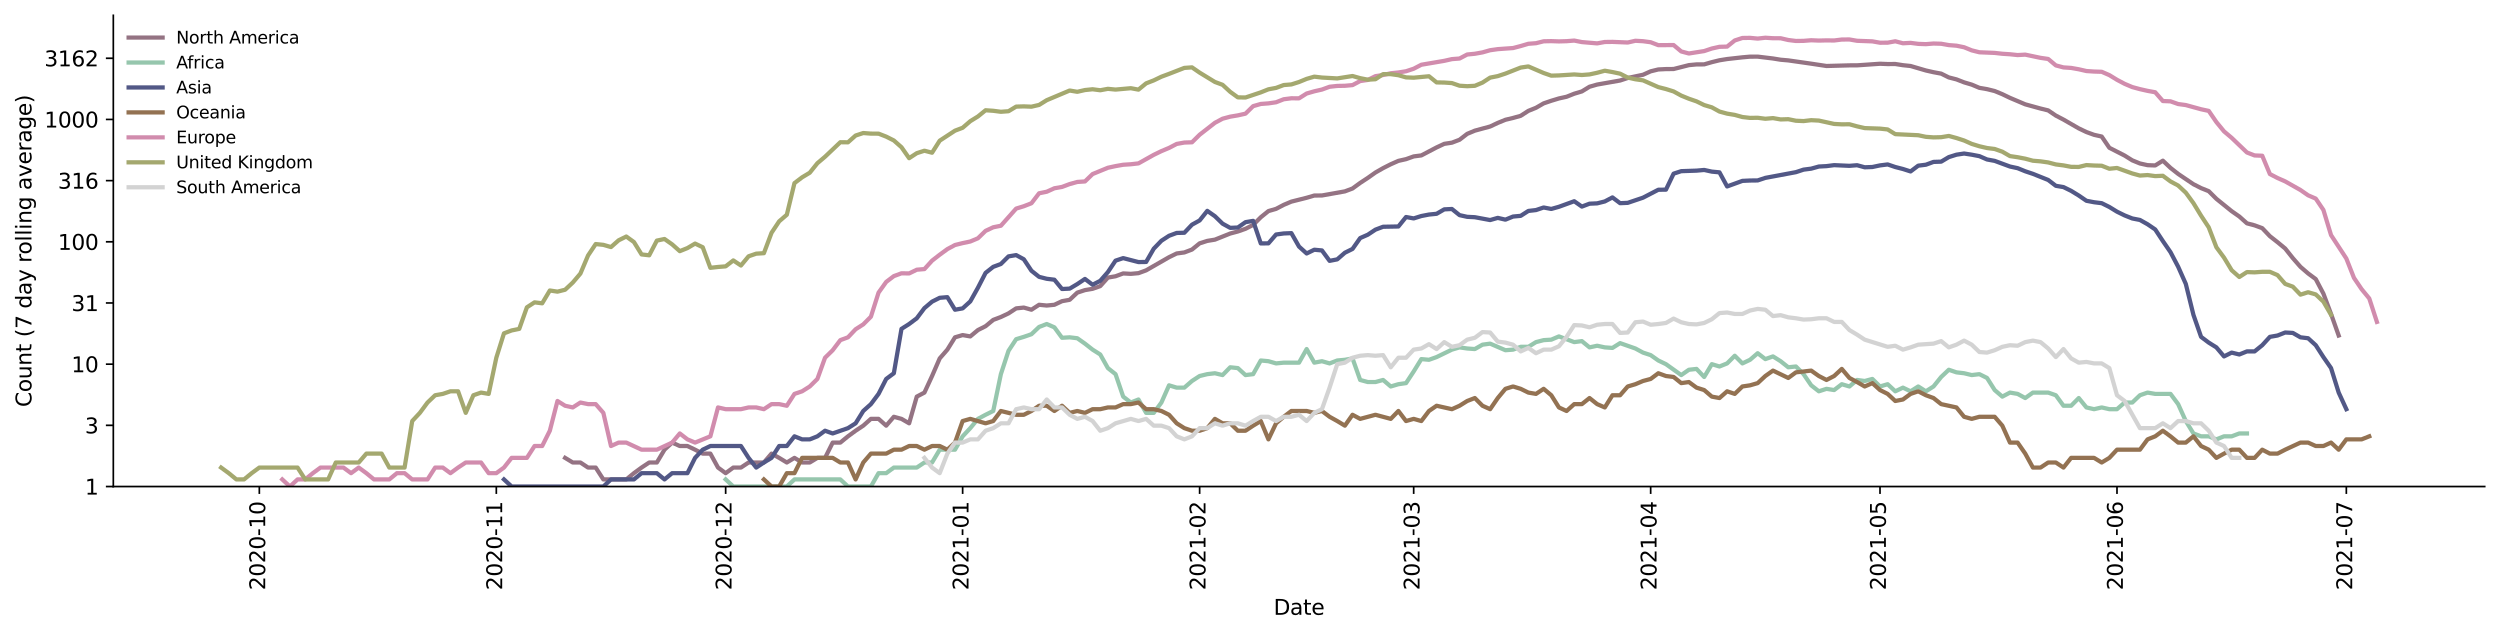 <?xml version="1.0" encoding="utf-8" standalone="no"?>
<!DOCTYPE svg PUBLIC "-//W3C//DTD SVG 1.1//EN"
  "http://www.w3.org/Graphics/SVG/1.1/DTD/svg11.dtd">
<svg height="298.621pt" version="1.1" viewBox="0 0 1176.528 298.621" width="1176.528pt" xmlns="http://www.w3.org/2000/svg" xmlns:xlink="http://www.w3.org/1999/xlink">
 <defs>
  <style type="text/css">*{stroke-linecap:butt;stroke-linejoin:round;}</style>
 </defs>
 <g id="figure_1">
  <g id="patch_1">
   <path d="M 0 298.621 
L 1176.528 298.621 
L 1176.528 0 
L 0 0 
z
" style="fill:#ffffff;"/>
  </g>
  <g id="axes_1">
   <g id="patch_2">
    <path d="M 53.328 228.96 
L 1169.328 228.96 
L 1169.328 7.2 
L 53.328 7.2 
z
" style="fill:#ffffff;"/>
   </g>
   <g id="matplotlib.axis_1">
    <g id="xtick_1">
     <g id="line2d_1">
      <defs>
       <path d="M 0 0 
L 0 3.5 
" id="m3e39630f3e" style="stroke:#000000;stroke-width:0.8;"/>
      </defs>
      <g>
       <use style="stroke:#000000;stroke-width:0.8;" x="122.044" xlink:href="#m3e39630f3e" y="228.96"/>
      </g>
     </g>
     <g id="text_1">
      <!-- 2020-10 -->
      <g transform="translate(124.803 277.743)rotate(-90)scale(0.1 -0.1)">
       <defs>
        <path d="M 1228 531 
L 3431 531 
L 3431 0 
L 469 0 
L 469 531 
Q 828 903 1448 1529 
Q 2069 2156 2228 2338 
Q 2531 2678 2651 2914 
Q 2772 3150 2772 3378 
Q 2772 3750 2511 3984 
Q 2250 4219 1831 4219 
Q 1534 4219 1204 4116 
Q 875 4013 500 3803 
L 500 4441 
Q 881 4594 1212 4672 
Q 1544 4750 1819 4750 
Q 2544 4750 2975 4387 
Q 3406 4025 3406 3419 
Q 3406 3131 3298 2873 
Q 3191 2616 2906 2266 
Q 2828 2175 2409 1742 
Q 1991 1309 1228 531 
z
" id="DejaVuSans-32" transform="scale(0.016)"/>
        <path d="M 2034 4250 
Q 1547 4250 1301 3770 
Q 1056 3291 1056 2328 
Q 1056 1369 1301 889 
Q 1547 409 2034 409 
Q 2525 409 2770 889 
Q 3016 1369 3016 2328 
Q 3016 3291 2770 3770 
Q 2525 4250 2034 4250 
z
M 2034 4750 
Q 2819 4750 3233 4129 
Q 3647 3509 3647 2328 
Q 3647 1150 3233 529 
Q 2819 -91 2034 -91 
Q 1250 -91 836 529 
Q 422 1150 422 2328 
Q 422 3509 836 4129 
Q 1250 4750 2034 4750 
z
" id="DejaVuSans-30" transform="scale(0.016)"/>
        <path d="M 313 2009 
L 1997 2009 
L 1997 1497 
L 313 1497 
L 313 2009 
z
" id="DejaVuSans-2d" transform="scale(0.016)"/>
        <path d="M 794 531 
L 1825 531 
L 1825 4091 
L 703 3866 
L 703 4441 
L 1819 4666 
L 2450 4666 
L 2450 531 
L 3481 531 
L 3481 0 
L 794 0 
L 794 531 
z
" id="DejaVuSans-31" transform="scale(0.016)"/>
       </defs>
       <use xlink:href="#DejaVuSans-32"/>
       <use x="63.623" xlink:href="#DejaVuSans-30"/>
       <use x="127.246" xlink:href="#DejaVuSans-32"/>
       <use x="190.869" xlink:href="#DejaVuSans-30"/>
       <use x="254.492" xlink:href="#DejaVuSans-2d"/>
       <use x="290.576" xlink:href="#DejaVuSans-31"/>
       <use x="354.199" xlink:href="#DejaVuSans-30"/>
      </g>
     </g>
    </g>
    <g id="xtick_2">
     <g id="line2d_2">
      <g>
       <use style="stroke:#000000;stroke-width:0.8;" x="233.572" xlink:href="#m3e39630f3e" y="228.96"/>
      </g>
     </g>
     <g id="text_2">
      <!-- 2020-11 -->
      <g transform="translate(236.331 277.743)rotate(-90)scale(0.1 -0.1)">
       <use xlink:href="#DejaVuSans-32"/>
       <use x="63.623" xlink:href="#DejaVuSans-30"/>
       <use x="127.246" xlink:href="#DejaVuSans-32"/>
       <use x="190.869" xlink:href="#DejaVuSans-30"/>
       <use x="254.492" xlink:href="#DejaVuSans-2d"/>
       <use x="290.576" xlink:href="#DejaVuSans-31"/>
       <use x="354.199" xlink:href="#DejaVuSans-31"/>
      </g>
     </g>
    </g>
    <g id="xtick_3">
     <g id="line2d_3">
      <g>
       <use style="stroke:#000000;stroke-width:0.8;" x="341.502" xlink:href="#m3e39630f3e" y="228.96"/>
      </g>
     </g>
     <g id="text_3">
      <!-- 2020-12 -->
      <g transform="translate(344.262 277.743)rotate(-90)scale(0.1 -0.1)">
       <use xlink:href="#DejaVuSans-32"/>
       <use x="63.623" xlink:href="#DejaVuSans-30"/>
       <use x="127.246" xlink:href="#DejaVuSans-32"/>
       <use x="190.869" xlink:href="#DejaVuSans-30"/>
       <use x="254.492" xlink:href="#DejaVuSans-2d"/>
       <use x="290.576" xlink:href="#DejaVuSans-31"/>
       <use x="354.199" xlink:href="#DejaVuSans-32"/>
      </g>
     </g>
    </g>
    <g id="xtick_4">
     <g id="line2d_4">
      <g>
       <use style="stroke:#000000;stroke-width:0.8;" x="453.03" xlink:href="#m3e39630f3e" y="228.96"/>
      </g>
     </g>
     <g id="text_4">
      <!-- 2021-01 -->
      <g transform="translate(455.79 277.743)rotate(-90)scale(0.1 -0.1)">
       <use xlink:href="#DejaVuSans-32"/>
       <use x="63.623" xlink:href="#DejaVuSans-30"/>
       <use x="127.246" xlink:href="#DejaVuSans-32"/>
       <use x="190.869" xlink:href="#DejaVuSans-31"/>
       <use x="254.492" xlink:href="#DejaVuSans-2d"/>
       <use x="290.576" xlink:href="#DejaVuSans-30"/>
       <use x="354.199" xlink:href="#DejaVuSans-31"/>
      </g>
     </g>
    </g>
    <g id="xtick_5">
     <g id="line2d_5">
      <g>
       <use style="stroke:#000000;stroke-width:0.8;" x="564.558" xlink:href="#m3e39630f3e" y="228.96"/>
      </g>
     </g>
     <g id="text_5">
      <!-- 2021-02 -->
      <g transform="translate(567.318 277.743)rotate(-90)scale(0.1 -0.1)">
       <use xlink:href="#DejaVuSans-32"/>
       <use x="63.623" xlink:href="#DejaVuSans-30"/>
       <use x="127.246" xlink:href="#DejaVuSans-32"/>
       <use x="190.869" xlink:href="#DejaVuSans-31"/>
       <use x="254.492" xlink:href="#DejaVuSans-2d"/>
       <use x="290.576" xlink:href="#DejaVuSans-30"/>
       <use x="354.199" xlink:href="#DejaVuSans-32"/>
      </g>
     </g>
    </g>
    <g id="xtick_6">
     <g id="line2d_6">
      <g>
       <use style="stroke:#000000;stroke-width:0.8;" x="665.293" xlink:href="#m3e39630f3e" y="228.96"/>
      </g>
     </g>
     <g id="text_6">
      <!-- 2021-03 -->
      <g transform="translate(668.053 277.743)rotate(-90)scale(0.1 -0.1)">
       <defs>
        <path d="M 2597 2516 
Q 3050 2419 3304 2112 
Q 3559 1806 3559 1356 
Q 3559 666 3084 287 
Q 2609 -91 1734 -91 
Q 1441 -91 1130 -33 
Q 819 25 488 141 
L 488 750 
Q 750 597 1062 519 
Q 1375 441 1716 441 
Q 2309 441 2620 675 
Q 2931 909 2931 1356 
Q 2931 1769 2642 2001 
Q 2353 2234 1838 2234 
L 1294 2234 
L 1294 2753 
L 1863 2753 
Q 2328 2753 2575 2939 
Q 2822 3125 2822 3475 
Q 2822 3834 2567 4026 
Q 2313 4219 1838 4219 
Q 1578 4219 1281 4162 
Q 984 4106 628 3988 
L 628 4550 
Q 988 4650 1302 4700 
Q 1616 4750 1894 4750 
Q 2613 4750 3031 4423 
Q 3450 4097 3450 3541 
Q 3450 3153 3228 2886 
Q 3006 2619 2597 2516 
z
" id="DejaVuSans-33" transform="scale(0.016)"/>
       </defs>
       <use xlink:href="#DejaVuSans-32"/>
       <use x="63.623" xlink:href="#DejaVuSans-30"/>
       <use x="127.246" xlink:href="#DejaVuSans-32"/>
       <use x="190.869" xlink:href="#DejaVuSans-31"/>
       <use x="254.492" xlink:href="#DejaVuSans-2d"/>
       <use x="290.576" xlink:href="#DejaVuSans-30"/>
       <use x="354.199" xlink:href="#DejaVuSans-33"/>
      </g>
     </g>
    </g>
    <g id="xtick_7">
     <g id="line2d_7">
      <g>
       <use style="stroke:#000000;stroke-width:0.8;" x="776.821" xlink:href="#m3e39630f3e" y="228.96"/>
      </g>
     </g>
     <g id="text_7">
      <!-- 2021-04 -->
      <g transform="translate(779.581 277.743)rotate(-90)scale(0.1 -0.1)">
       <defs>
        <path d="M 2419 4116 
L 825 1625 
L 2419 1625 
L 2419 4116 
z
M 2253 4666 
L 3047 4666 
L 3047 1625 
L 3713 1625 
L 3713 1100 
L 3047 1100 
L 3047 0 
L 2419 0 
L 2419 1100 
L 313 1100 
L 313 1709 
L 2253 4666 
z
" id="DejaVuSans-34" transform="scale(0.016)"/>
       </defs>
       <use xlink:href="#DejaVuSans-32"/>
       <use x="63.623" xlink:href="#DejaVuSans-30"/>
       <use x="127.246" xlink:href="#DejaVuSans-32"/>
       <use x="190.869" xlink:href="#DejaVuSans-31"/>
       <use x="254.492" xlink:href="#DejaVuSans-2d"/>
       <use x="290.576" xlink:href="#DejaVuSans-30"/>
       <use x="354.199" xlink:href="#DejaVuSans-34"/>
      </g>
     </g>
    </g>
    <g id="xtick_8">
     <g id="line2d_8">
      <g>
       <use style="stroke:#000000;stroke-width:0.8;" x="884.752" xlink:href="#m3e39630f3e" y="228.96"/>
      </g>
     </g>
     <g id="text_8">
      <!-- 2021-05 -->
      <g transform="translate(887.511 277.743)rotate(-90)scale(0.1 -0.1)">
       <defs>
        <path d="M 691 4666 
L 3169 4666 
L 3169 4134 
L 1269 4134 
L 1269 2991 
Q 1406 3038 1543 3061 
Q 1681 3084 1819 3084 
Q 2600 3084 3056 2656 
Q 3513 2228 3513 1497 
Q 3513 744 3044 326 
Q 2575 -91 1722 -91 
Q 1428 -91 1123 -41 
Q 819 9 494 109 
L 494 744 
Q 775 591 1075 516 
Q 1375 441 1709 441 
Q 2250 441 2565 725 
Q 2881 1009 2881 1497 
Q 2881 1984 2565 2268 
Q 2250 2553 1709 2553 
Q 1456 2553 1204 2497 
Q 953 2441 691 2322 
L 691 4666 
z
" id="DejaVuSans-35" transform="scale(0.016)"/>
       </defs>
       <use xlink:href="#DejaVuSans-32"/>
       <use x="63.623" xlink:href="#DejaVuSans-30"/>
       <use x="127.246" xlink:href="#DejaVuSans-32"/>
       <use x="190.869" xlink:href="#DejaVuSans-31"/>
       <use x="254.492" xlink:href="#DejaVuSans-2d"/>
       <use x="290.576" xlink:href="#DejaVuSans-30"/>
       <use x="354.199" xlink:href="#DejaVuSans-35"/>
      </g>
     </g>
    </g>
    <g id="xtick_9">
     <g id="line2d_9">
      <g>
       <use style="stroke:#000000;stroke-width:0.8;" x="996.28" xlink:href="#m3e39630f3e" y="228.96"/>
      </g>
     </g>
     <g id="text_9">
      <!-- 2021-06 -->
      <g transform="translate(999.039 277.743)rotate(-90)scale(0.1 -0.1)">
       <defs>
        <path d="M 2113 2584 
Q 1688 2584 1439 2293 
Q 1191 2003 1191 1497 
Q 1191 994 1439 701 
Q 1688 409 2113 409 
Q 2538 409 2786 701 
Q 3034 994 3034 1497 
Q 3034 2003 2786 2293 
Q 2538 2584 2113 2584 
z
M 3366 4563 
L 3366 3988 
Q 3128 4100 2886 4159 
Q 2644 4219 2406 4219 
Q 1781 4219 1451 3797 
Q 1122 3375 1075 2522 
Q 1259 2794 1537 2939 
Q 1816 3084 2150 3084 
Q 2853 3084 3261 2657 
Q 3669 2231 3669 1497 
Q 3669 778 3244 343 
Q 2819 -91 2113 -91 
Q 1303 -91 875 529 
Q 447 1150 447 2328 
Q 447 3434 972 4092 
Q 1497 4750 2381 4750 
Q 2619 4750 2861 4703 
Q 3103 4656 3366 4563 
z
" id="DejaVuSans-36" transform="scale(0.016)"/>
       </defs>
       <use xlink:href="#DejaVuSans-32"/>
       <use x="63.623" xlink:href="#DejaVuSans-30"/>
       <use x="127.246" xlink:href="#DejaVuSans-32"/>
       <use x="190.869" xlink:href="#DejaVuSans-31"/>
       <use x="254.492" xlink:href="#DejaVuSans-2d"/>
       <use x="290.576" xlink:href="#DejaVuSans-30"/>
       <use x="354.199" xlink:href="#DejaVuSans-36"/>
      </g>
     </g>
    </g>
    <g id="xtick_10">
     <g id="line2d_10">
      <g>
       <use style="stroke:#000000;stroke-width:0.8;" x="1104.21" xlink:href="#m3e39630f3e" y="228.96"/>
      </g>
     </g>
     <g id="text_10">
      <!-- 2021-07 -->
      <g transform="translate(1106.97 277.743)rotate(-90)scale(0.1 -0.1)">
       <defs>
        <path d="M 525 4666 
L 3525 4666 
L 3525 4397 
L 1831 0 
L 1172 0 
L 2766 4134 
L 525 4134 
L 525 4666 
z
" id="DejaVuSans-37" transform="scale(0.016)"/>
       </defs>
       <use xlink:href="#DejaVuSans-32"/>
       <use x="63.623" xlink:href="#DejaVuSans-30"/>
       <use x="127.246" xlink:href="#DejaVuSans-32"/>
       <use x="190.869" xlink:href="#DejaVuSans-31"/>
       <use x="254.492" xlink:href="#DejaVuSans-2d"/>
       <use x="290.576" xlink:href="#DejaVuSans-30"/>
       <use x="354.199" xlink:href="#DejaVuSans-37"/>
      </g>
     </g>
    </g>
    <g id="text_11">
     <!-- Date -->
     <g transform="translate(599.377 289.341)scale(0.1 -0.1)">
      <defs>
       <path d="M 1259 4147 
L 1259 519 
L 2022 519 
Q 2988 519 3436 956 
Q 3884 1394 3884 2338 
Q 3884 3275 3436 3711 
Q 2988 4147 2022 4147 
L 1259 4147 
z
M 628 4666 
L 1925 4666 
Q 3281 4666 3915 4102 
Q 4550 3538 4550 2338 
Q 4550 1131 3912 565 
Q 3275 0 1925 0 
L 628 0 
L 628 4666 
z
" id="DejaVuSans-44" transform="scale(0.016)"/>
       <path d="M 2194 1759 
Q 1497 1759 1228 1600 
Q 959 1441 959 1056 
Q 959 750 1161 570 
Q 1363 391 1709 391 
Q 2188 391 2477 730 
Q 2766 1069 2766 1631 
L 2766 1759 
L 2194 1759 
z
M 3341 1997 
L 3341 0 
L 2766 0 
L 2766 531 
Q 2569 213 2275 61 
Q 1981 -91 1556 -91 
Q 1019 -91 701 211 
Q 384 513 384 1019 
Q 384 1609 779 1909 
Q 1175 2209 1959 2209 
L 2766 2209 
L 2766 2266 
Q 2766 2663 2505 2880 
Q 2244 3097 1772 3097 
Q 1472 3097 1187 3025 
Q 903 2953 641 2809 
L 641 3341 
Q 956 3463 1253 3523 
Q 1550 3584 1831 3584 
Q 2591 3584 2966 3190 
Q 3341 2797 3341 1997 
z
" id="DejaVuSans-61" transform="scale(0.016)"/>
       <path d="M 1172 4494 
L 1172 3500 
L 2356 3500 
L 2356 3053 
L 1172 3053 
L 1172 1153 
Q 1172 725 1289 603 
Q 1406 481 1766 481 
L 2356 481 
L 2356 0 
L 1766 0 
Q 1100 0 847 248 
Q 594 497 594 1153 
L 594 3053 
L 172 3053 
L 172 3500 
L 594 3500 
L 594 4494 
L 1172 4494 
z
" id="DejaVuSans-74" transform="scale(0.016)"/>
       <path d="M 3597 1894 
L 3597 1613 
L 953 1613 
Q 991 1019 1311 708 
Q 1631 397 2203 397 
Q 2534 397 2845 478 
Q 3156 559 3463 722 
L 3463 178 
Q 3153 47 2828 -22 
Q 2503 -91 2169 -91 
Q 1331 -91 842 396 
Q 353 884 353 1716 
Q 353 2575 817 3079 
Q 1281 3584 2069 3584 
Q 2775 3584 3186 3129 
Q 3597 2675 3597 1894 
z
M 3022 2063 
Q 3016 2534 2758 2815 
Q 2500 3097 2075 3097 
Q 1594 3097 1305 2825 
Q 1016 2553 972 2059 
L 3022 2063 
z
" id="DejaVuSans-65" transform="scale(0.016)"/>
      </defs>
      <use xlink:href="#DejaVuSans-44"/>
      <use x="77.002" xlink:href="#DejaVuSans-61"/>
      <use x="138.281" xlink:href="#DejaVuSans-74"/>
      <use x="177.49" xlink:href="#DejaVuSans-65"/>
     </g>
    </g>
   </g>
   <g id="matplotlib.axis_2">
    <g id="ytick_1">
     <g id="line2d_11">
      <defs>
       <path d="M 0 0 
L -3.5 0 
" id="mbb8d8e50a5" style="stroke:#000000;stroke-width:0.8;"/>
      </defs>
      <g>
       <use style="stroke:#000000;stroke-width:0.8;" x="53.328" xlink:href="#mbb8d8e50a5" y="228.96"/>
      </g>
     </g>
     <g id="text_12">
      <!-- 1 -->
      <g transform="translate(39.966 232.759)scale(0.1 -0.1)">
       <use xlink:href="#DejaVuSans-31"/>
      </g>
     </g>
    </g>
    <g id="ytick_2">
     <g id="line2d_12">
      <g>
       <use style="stroke:#000000;stroke-width:0.8;" x="53.328" xlink:href="#mbb8d8e50a5" y="200.169"/>
      </g>
     </g>
     <g id="text_13">
      <!-- 3 -->
      <g transform="translate(39.966 203.968)scale(0.1 -0.1)">
       <use xlink:href="#DejaVuSans-33"/>
      </g>
     </g>
    </g>
    <g id="ytick_3">
     <g id="line2d_13">
      <g>
       <use style="stroke:#000000;stroke-width:0.8;" x="53.328" xlink:href="#mbb8d8e50a5" y="171.377"/>
      </g>
     </g>
     <g id="text_14">
      <!-- 10 -->
      <g transform="translate(33.603 175.177)scale(0.1 -0.1)">
       <use xlink:href="#DejaVuSans-31"/>
       <use x="63.623" xlink:href="#DejaVuSans-30"/>
      </g>
     </g>
    </g>
    <g id="ytick_4">
     <g id="line2d_14">
      <g>
       <use style="stroke:#000000;stroke-width:0.8;" x="53.328" xlink:href="#mbb8d8e50a5" y="142.586"/>
      </g>
     </g>
     <g id="text_15">
      <!-- 31 -->
      <g transform="translate(33.603 146.385)scale(0.1 -0.1)">
       <use xlink:href="#DejaVuSans-33"/>
       <use x="63.623" xlink:href="#DejaVuSans-31"/>
      </g>
     </g>
    </g>
    <g id="ytick_5">
     <g id="line2d_15">
      <g>
       <use style="stroke:#000000;stroke-width:0.8;" x="53.328" xlink:href="#mbb8d8e50a5" y="113.795"/>
      </g>
     </g>
     <g id="text_16">
      <!-- 100 -->
      <g transform="translate(27.241 117.594)scale(0.1 -0.1)">
       <use xlink:href="#DejaVuSans-31"/>
       <use x="63.623" xlink:href="#DejaVuSans-30"/>
       <use x="127.246" xlink:href="#DejaVuSans-30"/>
      </g>
     </g>
    </g>
    <g id="ytick_6">
     <g id="line2d_16">
      <g>
       <use style="stroke:#000000;stroke-width:0.8;" x="53.328" xlink:href="#mbb8d8e50a5" y="85.003"/>
      </g>
     </g>
     <g id="text_17">
      <!-- 316 -->
      <g transform="translate(27.241 88.803)scale(0.1 -0.1)">
       <use xlink:href="#DejaVuSans-33"/>
       <use x="63.623" xlink:href="#DejaVuSans-31"/>
       <use x="127.246" xlink:href="#DejaVuSans-36"/>
      </g>
     </g>
    </g>
    <g id="ytick_7">
     <g id="line2d_17">
      <g>
       <use style="stroke:#000000;stroke-width:0.8;" x="53.328" xlink:href="#mbb8d8e50a5" y="56.212"/>
      </g>
     </g>
     <g id="text_18">
      <!-- 1000 -->
      <g transform="translate(20.878 60.011)scale(0.1 -0.1)">
       <use xlink:href="#DejaVuSans-31"/>
       <use x="63.623" xlink:href="#DejaVuSans-30"/>
       <use x="127.246" xlink:href="#DejaVuSans-30"/>
       <use x="190.869" xlink:href="#DejaVuSans-30"/>
      </g>
     </g>
    </g>
    <g id="ytick_8">
     <g id="line2d_18">
      <g>
       <use style="stroke:#000000;stroke-width:0.8;" x="53.328" xlink:href="#mbb8d8e50a5" y="27.421"/>
      </g>
     </g>
     <g id="text_19">
      <!-- 3162 -->
      <g transform="translate(20.878 31.22)scale(0.1 -0.1)">
       <use xlink:href="#DejaVuSans-33"/>
       <use x="63.623" xlink:href="#DejaVuSans-31"/>
       <use x="127.246" xlink:href="#DejaVuSans-36"/>
       <use x="190.869" xlink:href="#DejaVuSans-32"/>
      </g>
     </g>
    </g>
    <g id="text_20">
     <!-- Count (7 day rolling average) -->
     <g transform="translate(14.798 191.548)rotate(-90)scale(0.1 -0.1)">
      <defs>
       <path d="M 4122 4306 
L 4122 3641 
Q 3803 3938 3442 4084 
Q 3081 4231 2675 4231 
Q 1875 4231 1450 3742 
Q 1025 3253 1025 2328 
Q 1025 1406 1450 917 
Q 1875 428 2675 428 
Q 3081 428 3442 575 
Q 3803 722 4122 1019 
L 4122 359 
Q 3791 134 3420 21 
Q 3050 -91 2638 -91 
Q 1578 -91 968 557 
Q 359 1206 359 2328 
Q 359 3453 968 4101 
Q 1578 4750 2638 4750 
Q 3056 4750 3426 4639 
Q 3797 4528 4122 4306 
z
" id="DejaVuSans-43" transform="scale(0.016)"/>
       <path d="M 1959 3097 
Q 1497 3097 1228 2736 
Q 959 2375 959 1747 
Q 959 1119 1226 758 
Q 1494 397 1959 397 
Q 2419 397 2687 759 
Q 2956 1122 2956 1747 
Q 2956 2369 2687 2733 
Q 2419 3097 1959 3097 
z
M 1959 3584 
Q 2709 3584 3137 3096 
Q 3566 2609 3566 1747 
Q 3566 888 3137 398 
Q 2709 -91 1959 -91 
Q 1206 -91 779 398 
Q 353 888 353 1747 
Q 353 2609 779 3096 
Q 1206 3584 1959 3584 
z
" id="DejaVuSans-6f" transform="scale(0.016)"/>
       <path d="M 544 1381 
L 544 3500 
L 1119 3500 
L 1119 1403 
Q 1119 906 1312 657 
Q 1506 409 1894 409 
Q 2359 409 2629 706 
Q 2900 1003 2900 1516 
L 2900 3500 
L 3475 3500 
L 3475 0 
L 2900 0 
L 2900 538 
Q 2691 219 2414 64 
Q 2138 -91 1772 -91 
Q 1169 -91 856 284 
Q 544 659 544 1381 
z
M 1991 3584 
L 1991 3584 
z
" id="DejaVuSans-75" transform="scale(0.016)"/>
       <path d="M 3513 2113 
L 3513 0 
L 2938 0 
L 2938 2094 
Q 2938 2591 2744 2837 
Q 2550 3084 2163 3084 
Q 1697 3084 1428 2787 
Q 1159 2491 1159 1978 
L 1159 0 
L 581 0 
L 581 3500 
L 1159 3500 
L 1159 2956 
Q 1366 3272 1645 3428 
Q 1925 3584 2291 3584 
Q 2894 3584 3203 3211 
Q 3513 2838 3513 2113 
z
" id="DejaVuSans-6e" transform="scale(0.016)"/>
       <path id="DejaVuSans-20" transform="scale(0.016)"/>
       <path d="M 1984 4856 
Q 1566 4138 1362 3434 
Q 1159 2731 1159 2009 
Q 1159 1288 1364 580 
Q 1569 -128 1984 -844 
L 1484 -844 
Q 1016 -109 783 600 
Q 550 1309 550 2009 
Q 550 2706 781 3412 
Q 1013 4119 1484 4856 
L 1984 4856 
z
" id="DejaVuSans-28" transform="scale(0.016)"/>
       <path d="M 2906 2969 
L 2906 4863 
L 3481 4863 
L 3481 0 
L 2906 0 
L 2906 525 
Q 2725 213 2448 61 
Q 2172 -91 1784 -91 
Q 1150 -91 751 415 
Q 353 922 353 1747 
Q 353 2572 751 3078 
Q 1150 3584 1784 3584 
Q 2172 3584 2448 3432 
Q 2725 3281 2906 2969 
z
M 947 1747 
Q 947 1113 1208 752 
Q 1469 391 1925 391 
Q 2381 391 2643 752 
Q 2906 1113 2906 1747 
Q 2906 2381 2643 2742 
Q 2381 3103 1925 3103 
Q 1469 3103 1208 2742 
Q 947 2381 947 1747 
z
" id="DejaVuSans-64" transform="scale(0.016)"/>
       <path d="M 2059 -325 
Q 1816 -950 1584 -1140 
Q 1353 -1331 966 -1331 
L 506 -1331 
L 506 -850 
L 844 -850 
Q 1081 -850 1212 -737 
Q 1344 -625 1503 -206 
L 1606 56 
L 191 3500 
L 800 3500 
L 1894 763 
L 2988 3500 
L 3597 3500 
L 2059 -325 
z
" id="DejaVuSans-79" transform="scale(0.016)"/>
       <path d="M 2631 2963 
Q 2534 3019 2420 3045 
Q 2306 3072 2169 3072 
Q 1681 3072 1420 2755 
Q 1159 2438 1159 1844 
L 1159 0 
L 581 0 
L 581 3500 
L 1159 3500 
L 1159 2956 
Q 1341 3275 1631 3429 
Q 1922 3584 2338 3584 
Q 2397 3584 2469 3576 
Q 2541 3569 2628 3553 
L 2631 2963 
z
" id="DejaVuSans-72" transform="scale(0.016)"/>
       <path d="M 603 4863 
L 1178 4863 
L 1178 0 
L 603 0 
L 603 4863 
z
" id="DejaVuSans-6c" transform="scale(0.016)"/>
       <path d="M 603 3500 
L 1178 3500 
L 1178 0 
L 603 0 
L 603 3500 
z
M 603 4863 
L 1178 4863 
L 1178 4134 
L 603 4134 
L 603 4863 
z
" id="DejaVuSans-69" transform="scale(0.016)"/>
       <path d="M 2906 1791 
Q 2906 2416 2648 2759 
Q 2391 3103 1925 3103 
Q 1463 3103 1205 2759 
Q 947 2416 947 1791 
Q 947 1169 1205 825 
Q 1463 481 1925 481 
Q 2391 481 2648 825 
Q 2906 1169 2906 1791 
z
M 3481 434 
Q 3481 -459 3084 -895 
Q 2688 -1331 1869 -1331 
Q 1566 -1331 1297 -1286 
Q 1028 -1241 775 -1147 
L 775 -588 
Q 1028 -725 1275 -790 
Q 1522 -856 1778 -856 
Q 2344 -856 2625 -561 
Q 2906 -266 2906 331 
L 2906 616 
Q 2728 306 2450 153 
Q 2172 0 1784 0 
Q 1141 0 747 490 
Q 353 981 353 1791 
Q 353 2603 747 3093 
Q 1141 3584 1784 3584 
Q 2172 3584 2450 3431 
Q 2728 3278 2906 2969 
L 2906 3500 
L 3481 3500 
L 3481 434 
z
" id="DejaVuSans-67" transform="scale(0.016)"/>
       <path d="M 191 3500 
L 800 3500 
L 1894 563 
L 2988 3500 
L 3597 3500 
L 2284 0 
L 1503 0 
L 191 3500 
z
" id="DejaVuSans-76" transform="scale(0.016)"/>
       <path d="M 513 4856 
L 1013 4856 
Q 1481 4119 1714 3412 
Q 1947 2706 1947 2009 
Q 1947 1309 1714 600 
Q 1481 -109 1013 -844 
L 513 -844 
Q 928 -128 1133 580 
Q 1338 1288 1338 2009 
Q 1338 2731 1133 3434 
Q 928 4138 513 4856 
z
" id="DejaVuSans-29" transform="scale(0.016)"/>
      </defs>
      <use xlink:href="#DejaVuSans-43"/>
      <use x="69.824" xlink:href="#DejaVuSans-6f"/>
      <use x="131.006" xlink:href="#DejaVuSans-75"/>
      <use x="194.385" xlink:href="#DejaVuSans-6e"/>
      <use x="257.764" xlink:href="#DejaVuSans-74"/>
      <use x="296.973" xlink:href="#DejaVuSans-20"/>
      <use x="328.76" xlink:href="#DejaVuSans-28"/>
      <use x="367.773" xlink:href="#DejaVuSans-37"/>
      <use x="431.396" xlink:href="#DejaVuSans-20"/>
      <use x="463.184" xlink:href="#DejaVuSans-64"/>
      <use x="526.66" xlink:href="#DejaVuSans-61"/>
      <use x="587.939" xlink:href="#DejaVuSans-79"/>
      <use x="647.119" xlink:href="#DejaVuSans-20"/>
      <use x="678.906" xlink:href="#DejaVuSans-72"/>
      <use x="717.77" xlink:href="#DejaVuSans-6f"/>
      <use x="778.951" xlink:href="#DejaVuSans-6c"/>
      <use x="806.734" xlink:href="#DejaVuSans-6c"/>
      <use x="834.518" xlink:href="#DejaVuSans-69"/>
      <use x="862.301" xlink:href="#DejaVuSans-6e"/>
      <use x="925.68" xlink:href="#DejaVuSans-67"/>
      <use x="989.156" xlink:href="#DejaVuSans-20"/>
      <use x="1020.943" xlink:href="#DejaVuSans-61"/>
      <use x="1082.223" xlink:href="#DejaVuSans-76"/>
      <use x="1141.402" xlink:href="#DejaVuSans-65"/>
      <use x="1202.926" xlink:href="#DejaVuSans-72"/>
      <use x="1244.039" xlink:href="#DejaVuSans-61"/>
      <use x="1305.318" xlink:href="#DejaVuSans-67"/>
      <use x="1368.795" xlink:href="#DejaVuSans-65"/>
      <use x="1430.318" xlink:href="#DejaVuSans-29"/>
     </g>
    </g>
   </g>
   <g id="line2d_19">
    <path clip-path="url(#p94cf364ce7)" d="M 265.951 215.481 
L 269.549 217.657 
L 273.146 217.657 
L 276.744 220.04 
L 280.342 220.04 
L 283.939 225.621 
L 294.732 225.621 
L 298.33 222.675 
L 301.928 220.04 
L 305.525 217.657 
L 309.123 217.657 
L 312.721 211.626 
L 316.318 208.287 
L 319.916 209.901 
L 323.514 209.901 
L 327.111 211.626 
L 330.709 213.479 
L 334.307 213.479 
L 337.905 220.04 
L 341.502 222.675 
L 345.1 220.04 
L 348.698 220.04 
L 352.295 217.657 
L 359.491 217.657 
L 363.088 213.479 
L 366.686 215.481 
L 370.284 217.657 
L 373.881 215.481 
L 377.479 217.657 
L 381.077 217.657 
L 384.674 215.481 
L 388.272 215.481 
L 391.87 208.287 
L 395.467 208.287 
L 399.065 205.341 
L 402.663 202.706 
L 406.26 200.323 
L 409.858 197.126 
L 413.456 197.126 
L 417.053 200.323 
L 420.651 196.145 
L 424.249 197.126 
L 427.846 199.211 
L 431.444 186.655 
L 435.042 184.755 
L 438.64 176.958 
L 442.237 168.671 
L 445.835 164.543 
L 449.433 158.746 
L 453.03 157.691 
L 456.628 158.319 
L 460.226 155.326 
L 463.823 153.513 
L 467.421 150.548 
L 471.019 149.188 
L 474.616 147.482 
L 478.214 145.124 
L 481.812 144.751 
L 485.409 145.757 
L 489.007 143.432 
L 492.605 143.785 
L 496.202 143.432 
L 499.8 141.737 
L 503.398 141.091 
L 506.995 137.711 
L 510.593 136.531 
L 514.191 135.918 
L 517.788 134.653 
L 521.386 130.634 
L 524.984 130.011 
L 528.582 128.68 
L 532.179 128.876 
L 535.777 128.551 
L 539.375 127.233 
L 550.168 121.037 
L 553.765 119.286 
L 557.363 118.801 
L 560.961 117.442 
L 564.558 114.52 
L 568.156 113.37 
L 571.754 112.78 
L 578.949 109.899 
L 582.547 108.939 
L 586.144 107.677 
L 589.742 105.844 
L 593.34 102.243 
L 596.937 99.335 
L 600.535 98.295 
L 604.133 96.407 
L 607.73 94.886 
L 614.926 93.074 
L 618.523 92.021 
L 622.121 91.991 
L 632.914 90.065 
L 636.512 88.706 
L 640.11 86.084 
L 643.707 83.722 
L 647.305 81.183 
L 650.903 79.127 
L 654.5 77.301 
L 658.098 75.709 
L 661.696 74.897 
L 665.293 73.611 
L 668.891 73.142 
L 676.086 69.371 
L 679.684 67.693 
L 683.282 67.145 
L 686.879 65.773 
L 690.477 62.995 
L 694.075 61.491 
L 701.27 59.535 
L 704.868 57.843 
L 708.465 56.37 
L 712.063 55.508 
L 715.661 54.497 
L 719.258 52.179 
L 722.856 50.726 
L 726.454 48.649 
L 730.052 47.42 
L 733.649 46.331 
L 737.247 45.533 
L 740.845 44.101 
L 744.442 43.026 
L 748.04 40.82 
L 751.638 39.791 
L 762.431 37.89 
L 766.028 36.705 
L 773.224 35.18 
L 776.821 33.565 
L 780.419 32.686 
L 784.017 32.509 
L 787.614 32.478 
L 794.81 30.652 
L 798.407 30.31 
L 802.005 30.292 
L 805.603 29.25 
L 809.2 28.368 
L 812.798 27.787 
L 819.994 26.98 
L 823.591 26.662 
L 827.189 26.65 
L 834.384 27.524 
L 837.982 28.109 
L 841.58 28.425 
L 852.373 29.968 
L 859.568 31.056 
L 870.361 30.759 
L 873.959 30.748 
L 884.752 30.002 
L 888.349 30.145 
L 891.947 30.123 
L 895.545 30.681 
L 899.142 31.058 
L 906.338 33.169 
L 909.935 33.983 
L 913.533 34.651 
L 917.131 36.439 
L 920.729 37.359 
L 924.326 38.762 
L 927.924 39.825 
L 931.522 41.343 
L 935.119 41.955 
L 938.717 42.844 
L 942.315 44.323 
L 945.912 46.053 
L 953.108 49.097 
L 960.303 51.082 
L 963.901 51.958 
L 967.498 54.4 
L 971.096 56.277 
L 978.291 60.42 
L 981.889 62.143 
L 985.487 63.449 
L 989.084 64.259 
L 992.682 69.547 
L 999.877 73.213 
L 1003.475 75.461 
L 1007.073 76.931 
L 1010.67 77.728 
L 1014.268 77.864 
L 1017.866 75.616 
L 1021.464 79.011 
L 1025.061 81.841 
L 1032.257 86.693 
L 1035.854 88.523 
L 1039.452 89.968 
L 1043.05 93.563 
L 1050.245 99.375 
L 1053.843 101.885 
L 1057.44 105.101 
L 1061.038 106.053 
L 1064.636 107.371 
L 1068.233 111.153 
L 1071.831 113.974 
L 1075.429 116.951 
L 1079.026 121.47 
L 1082.624 125.577 
L 1086.222 128.68 
L 1089.819 131.344 
L 1093.417 138.181 
L 1097.015 147.758 
L 1100.612 157.898 
L 1100.612 157.898 
" style="fill:none;stroke:#947383;stroke-linecap:square;stroke-width:2;"/>
   </g>
   <g id="line2d_20">
    <path clip-path="url(#p94cf364ce7)" d="M 341.502 225.621 
L 345.1 228.96 
L 370.284 228.96 
L 373.881 225.621 
L 395.467 225.621 
L 399.065 228.96 
L 409.858 228.96 
L 413.456 222.675 
L 417.053 222.675 
L 420.651 220.04 
L 431.444 220.04 
L 435.042 217.657 
L 438.64 217.657 
L 442.237 211.626 
L 449.433 211.626 
L 453.03 205.341 
L 456.628 201.486 
L 460.226 197.126 
L 463.823 195.201 
L 467.421 193.414 
L 471.019 176.08 
L 474.616 165.093 
L 478.214 159.624 
L 481.812 158.531 
L 485.409 157.281 
L 489.007 153.865 
L 492.605 152.485 
L 496.202 154.043 
L 499.8 158.963 
L 503.398 158.746 
L 506.995 159.181 
L 510.593 161.719 
L 514.191 164.543 
L 517.788 166.818 
L 521.386 173.231 
L 524.984 176.08 
L 528.582 186.655 
L 532.179 189.436 
L 535.777 188.007 
L 539.375 194.292 
L 542.972 194.292 
L 546.57 189.436 
L 550.168 181.339 
L 553.765 182.427 
L 557.363 182.427 
L 560.961 179.297 
L 564.558 176.958 
L 568.156 176.08 
L 571.754 175.653 
L 575.351 176.515 
L 578.949 172.849 
L 582.547 173.231 
L 586.144 176.515 
L 589.742 176.08 
L 593.34 169.652 
L 596.937 169.988 
L 600.535 171.023 
L 604.133 170.673 
L 611.328 170.673 
L 614.926 164.273 
L 618.523 170.673 
L 622.121 169.988 
L 625.719 171.023 
L 629.317 169.652 
L 632.914 169.321 
L 636.512 168.671 
L 640.11 178.811 
L 643.707 179.792 
L 647.305 179.792 
L 650.903 178.811 
L 654.5 181.877 
L 658.098 180.813 
L 661.696 180.297 
L 665.293 174.819 
L 668.891 168.994 
L 672.489 169.321 
L 676.086 168.038 
L 683.282 164.543 
L 686.879 163.479 
L 690.477 164.005 
L 694.075 164.273 
L 697.672 162.209 
L 701.27 161.719 
L 708.465 164.816 
L 712.063 164.543 
L 715.661 163.219 
L 719.258 163.219 
L 722.856 161.001 
L 726.454 160.074 
L 730.052 159.848 
L 733.649 158.319 
L 740.845 161.001 
L 744.442 160.533 
L 748.04 163.479 
L 751.638 162.709 
L 755.235 163.479 
L 758.833 163.74 
L 762.431 161.477 
L 769.626 164.005 
L 773.224 165.94 
L 776.821 167.117 
L 780.419 169.652 
L 784.017 171.377 
L 791.212 176.515 
L 794.81 174.012 
L 798.407 173.618 
L 802.005 177.408 
L 805.603 171.377 
L 809.2 172.473 
L 812.798 171.023 
L 816.396 167.421 
L 819.994 171.023 
L 823.591 169.321 
L 827.189 166.229 
L 830.787 168.994 
L 834.384 167.727 
L 837.982 169.988 
L 841.58 172.849 
L 845.177 172.473 
L 848.775 176.08 
L 852.373 181.339 
L 855.97 184.152 
L 859.568 182.989 
L 863.166 183.564 
L 866.763 180.813 
L 870.361 181.877 
L 873.959 178.811 
L 877.556 179.297 
L 881.154 178.335 
L 884.752 181.877 
L 888.349 180.813 
L 891.947 184.152 
L 895.545 182.427 
L 899.142 184.152 
L 902.74 181.877 
L 906.338 184.152 
L 909.935 181.877 
L 913.533 177.408 
L 917.131 174.012 
L 920.729 175.232 
L 924.326 175.653 
L 927.924 176.515 
L 931.522 176.08 
L 935.119 177.867 
L 938.717 183.564 
L 942.315 186.655 
L 945.912 184.755 
L 949.51 185.372 
L 953.108 187.322 
L 956.705 184.755 
L 963.901 184.755 
L 967.498 186.005 
L 971.096 190.952 
L 974.694 190.952 
L 978.291 187.322 
L 981.889 191.746 
L 985.487 192.566 
L 989.084 191.746 
L 992.682 192.566 
L 996.28 192.566 
L 999.877 189.436 
L 1003.475 189.436 
L 1007.073 186.005 
L 1010.67 184.755 
L 1014.268 185.372 
L 1021.464 185.372 
L 1025.061 190.183 
L 1028.659 198.147 
L 1032.257 203.989 
L 1035.854 205.341 
L 1039.452 205.341 
L 1043.05 206.77 
L 1046.647 205.341 
L 1050.245 205.341 
L 1053.843 203.989 
L 1057.44 203.989 
L 1057.44 203.989 
" style="fill:none;stroke:#96c6ad;stroke-linecap:square;stroke-width:2;"/>
   </g>
   <g id="line2d_21">
    <path clip-path="url(#p94cf364ce7)" d="M 237.17 225.621 
L 240.767 228.96 
L 283.939 228.96 
L 287.537 225.621 
L 298.33 225.621 
L 301.928 222.675 
L 309.123 222.675 
L 312.721 225.621 
L 316.318 222.675 
L 323.514 222.675 
L 327.111 215.481 
L 330.709 211.626 
L 334.307 209.901 
L 348.698 209.901 
L 352.295 215.481 
L 355.893 220.04 
L 359.491 217.657 
L 363.088 215.481 
L 366.686 209.901 
L 370.284 209.901 
L 373.881 205.341 
L 377.479 206.77 
L 381.077 206.77 
L 384.674 205.341 
L 388.272 202.706 
L 391.87 203.989 
L 399.065 201.486 
L 402.663 199.211 
L 406.26 193.414 
L 409.858 190.183 
L 413.456 185.372 
L 417.053 178.335 
L 420.651 175.653 
L 424.249 154.768 
L 427.846 152.485 
L 431.444 149.783 
L 435.042 144.999 
L 438.64 141.957 
L 442.237 140.151 
L 445.835 139.845 
L 449.433 145.757 
L 453.03 145.124 
L 456.628 141.847 
L 460.226 135.404 
L 463.823 128.423 
L 467.421 125.577 
L 471.019 124.24 
L 474.616 120.658 
L 478.214 120.054 
L 481.812 122.01 
L 485.409 127.417 
L 489.007 130.286 
L 492.605 131.2 
L 496.202 131.634 
L 499.8 136.005 
L 503.398 135.832 
L 506.995 133.684 
L 510.593 131.272 
L 514.191 134.003 
L 517.788 132.15 
L 521.386 128.041 
L 524.984 122.663 
L 528.582 121.47 
L 535.777 123.334 
L 539.375 123.282 
L 542.972 117.032 
L 546.57 113.3 
L 550.168 110.961 
L 553.765 109.625 
L 557.363 109.535 
L 560.961 105.74 
L 564.558 103.75 
L 568.156 99.235 
L 571.754 101.752 
L 575.351 105.253 
L 578.949 107.234 
L 582.547 107.069 
L 586.144 104.552 
L 589.742 103.942 
L 593.34 114.556 
L 596.937 114.52 
L 600.535 110.362 
L 604.133 109.868 
L 607.73 109.716 
L 611.328 116.036 
L 614.926 119.286 
L 618.523 117.525 
L 622.121 117.859 
L 625.719 122.766 
L 629.317 122.06 
L 632.914 118.932 
L 636.512 117.155 
L 640.11 112.036 
L 643.707 110.455 
L 647.305 108.072 
L 650.903 106.717 
L 658.098 106.583 
L 661.696 102.13 
L 665.293 102.789 
L 668.891 101.664 
L 672.489 100.97 
L 676.086 100.609 
L 679.684 98.526 
L 683.282 98.352 
L 686.879 101.25 
L 690.477 102.041 
L 694.075 102.22 
L 701.27 103.56 
L 704.868 102.537 
L 708.465 103.371 
L 712.063 101.907 
L 715.661 101.576 
L 719.258 99.275 
L 722.856 98.858 
L 726.454 97.65 
L 730.052 98.333 
L 733.649 97.315 
L 740.845 94.702 
L 744.442 97.222 
L 748.04 95.861 
L 751.638 95.704 
L 755.235 94.802 
L 758.833 92.903 
L 762.431 95.618 
L 766.028 95.463 
L 773.224 93.028 
L 780.419 89.302 
L 784.017 89.248 
L 787.614 81.732 
L 791.212 80.551 
L 798.407 80.306 
L 802.005 79.981 
L 805.603 80.769 
L 809.2 81.105 
L 812.798 87.742 
L 819.994 85.123 
L 823.591 84.954 
L 827.189 84.909 
L 830.787 83.711 
L 845.177 81.018 
L 848.775 79.833 
L 852.373 79.369 
L 855.97 78.37 
L 859.568 78.18 
L 863.166 77.72 
L 870.361 78.043 
L 873.959 77.754 
L 877.556 78.728 
L 881.154 78.596 
L 884.752 77.838 
L 888.349 77.385 
L 891.947 78.605 
L 895.545 79.532 
L 899.142 80.683 
L 902.74 77.966 
L 906.338 77.518 
L 909.935 76.197 
L 913.533 76.078 
L 917.131 73.935 
L 920.729 72.8 
L 924.326 72.251 
L 927.924 72.8 
L 931.522 73.489 
L 935.119 75.048 
L 938.717 75.709 
L 945.912 78.37 
L 949.51 79.144 
L 953.108 80.608 
L 956.705 81.811 
L 963.901 84.696 
L 967.498 87.441 
L 971.096 88.046 
L 974.694 89.817 
L 978.291 92.021 
L 981.889 94.486 
L 985.487 95.173 
L 989.084 95.618 
L 992.682 97.407 
L 996.28 99.617 
L 999.877 101.38 
L 1003.475 102.812 
L 1007.073 103.512 
L 1010.67 105.534 
L 1014.268 107.987 
L 1017.866 113.44 
L 1021.464 118.671 
L 1025.061 125.52 
L 1028.659 133.605 
L 1032.257 148.179 
L 1035.854 158.531 
L 1039.452 161.238 
L 1043.05 163.479 
L 1046.647 167.727 
L 1050.245 165.94 
L 1053.843 166.818 
L 1057.44 165.372 
L 1061.038 165.372 
L 1064.636 162.458 
L 1068.233 158.531 
L 1071.831 157.898 
L 1075.429 156.48 
L 1079.026 156.678 
L 1082.624 158.746 
L 1086.222 159.181 
L 1089.819 162.458 
L 1093.417 168.038 
L 1097.015 173.231 
L 1100.612 184.755 
L 1104.21 192.566 
L 1104.21 192.566 
" style="fill:none;stroke:#525886;stroke-linecap:square;stroke-width:2;"/>
   </g>
   <g id="line2d_22">
    <path clip-path="url(#p94cf364ce7)" d="M 359.491 225.621 
L 363.088 228.96 
L 366.686 228.96 
L 370.284 222.675 
L 373.881 222.675 
L 377.479 215.481 
L 391.87 215.481 
L 395.467 217.657 
L 399.065 217.657 
L 402.663 225.621 
L 406.26 217.657 
L 409.858 213.479 
L 417.053 213.479 
L 420.651 211.626 
L 424.249 211.626 
L 427.846 209.901 
L 431.444 209.901 
L 435.042 211.626 
L 438.64 209.901 
L 442.237 209.901 
L 445.835 211.626 
L 449.433 208.287 
L 453.03 198.147 
L 456.628 197.126 
L 463.823 199.211 
L 467.421 198.147 
L 471.019 193.414 
L 478.214 195.201 
L 481.812 195.201 
L 485.409 193.414 
L 489.007 190.952 
L 492.605 190.952 
L 496.202 193.414 
L 499.8 190.952 
L 503.398 194.292 
L 506.995 193.414 
L 510.593 194.292 
L 514.191 192.566 
L 517.788 192.566 
L 521.386 191.746 
L 524.984 191.746 
L 528.582 190.183 
L 532.179 190.183 
L 535.777 189.436 
L 539.375 192.566 
L 542.972 192.566 
L 546.57 193.414 
L 550.168 195.201 
L 553.765 199.211 
L 557.363 201.486 
L 560.961 202.706 
L 564.558 202.706 
L 568.156 201.486 
L 571.754 197.126 
L 575.351 199.211 
L 578.949 199.211 
L 582.547 202.706 
L 586.144 202.706 
L 589.742 200.323 
L 593.34 198.147 
L 596.937 206.77 
L 600.535 199.211 
L 604.133 196.145 
L 607.73 193.414 
L 614.926 193.414 
L 618.523 194.292 
L 622.121 193.414 
L 625.719 196.145 
L 629.317 198.147 
L 632.914 200.323 
L 636.512 195.201 
L 640.11 197.126 
L 647.305 195.201 
L 654.5 197.126 
L 658.098 193.414 
L 661.696 198.147 
L 665.293 197.126 
L 668.891 198.147 
L 672.489 193.414 
L 676.086 190.952 
L 683.282 192.566 
L 686.879 190.952 
L 690.477 188.711 
L 694.075 187.322 
L 697.672 190.952 
L 701.27 192.566 
L 704.868 187.322 
L 708.465 182.989 
L 712.063 181.877 
L 715.661 182.989 
L 719.258 184.755 
L 722.856 185.372 
L 726.454 182.989 
L 730.052 186.005 
L 733.649 191.746 
L 737.247 193.414 
L 740.845 190.183 
L 744.442 190.183 
L 748.04 187.322 
L 751.638 190.183 
L 755.235 191.746 
L 758.833 186.005 
L 762.431 186.005 
L 766.028 181.877 
L 769.626 180.813 
L 773.224 179.297 
L 776.821 178.335 
L 780.419 175.653 
L 784.017 176.958 
L 787.614 177.408 
L 791.212 180.297 
L 794.81 179.792 
L 798.407 182.427 
L 802.005 183.564 
L 805.603 186.655 
L 809.2 187.322 
L 812.798 184.152 
L 816.396 185.372 
L 819.994 181.877 
L 823.591 181.339 
L 827.189 180.297 
L 830.787 176.958 
L 834.384 174.412 
L 841.58 177.867 
L 845.177 175.232 
L 852.373 174.412 
L 855.97 176.958 
L 859.568 178.811 
L 863.166 176.958 
L 866.763 173.618 
L 870.361 177.867 
L 873.959 179.792 
L 877.556 181.877 
L 881.154 180.297 
L 884.752 183.564 
L 888.349 185.372 
L 891.947 188.711 
L 895.545 188.007 
L 899.142 185.372 
L 902.74 184.152 
L 906.338 186.005 
L 909.935 187.322 
L 913.533 190.183 
L 920.729 191.746 
L 924.326 196.145 
L 927.924 197.126 
L 931.522 196.145 
L 938.717 196.145 
L 942.315 200.323 
L 945.912 208.287 
L 949.51 208.287 
L 953.108 213.479 
L 956.705 220.04 
L 960.303 220.04 
L 963.901 217.657 
L 967.498 217.657 
L 971.096 220.04 
L 974.694 215.481 
L 985.487 215.481 
L 989.084 217.657 
L 992.682 215.481 
L 996.28 211.626 
L 1007.073 211.626 
L 1010.67 206.77 
L 1014.268 205.341 
L 1017.866 202.706 
L 1021.464 205.341 
L 1025.061 208.287 
L 1028.659 208.287 
L 1032.257 205.341 
L 1035.854 209.901 
L 1039.452 211.626 
L 1043.05 215.481 
L 1046.647 213.479 
L 1050.245 211.626 
L 1053.843 211.626 
L 1057.44 215.481 
L 1061.038 215.481 
L 1064.636 211.626 
L 1068.233 213.479 
L 1071.831 213.479 
L 1075.429 211.626 
L 1082.624 208.287 
L 1086.222 208.287 
L 1089.819 209.901 
L 1093.417 209.901 
L 1097.015 208.287 
L 1100.612 211.626 
L 1104.21 206.77 
L 1111.405 206.77 
L 1115.003 205.341 
L 1115.003 205.341 
" style="fill:none;stroke:#937252;stroke-linecap:square;stroke-width:2;"/>
   </g>
   <g id="line2d_23">
    <path clip-path="url(#p94cf364ce7)" d="M 132.837 225.621 
L 136.435 228.96 
L 140.032 225.621 
L 143.63 225.621 
L 147.228 222.675 
L 150.825 220.04 
L 161.618 220.04 
L 165.216 222.675 
L 168.814 220.04 
L 172.411 222.675 
L 176.009 225.621 
L 183.204 225.621 
L 186.802 222.675 
L 190.4 222.675 
L 193.997 225.621 
L 201.193 225.621 
L 204.79 220.04 
L 208.388 220.04 
L 211.986 222.675 
L 215.583 220.04 
L 219.181 217.657 
L 226.376 217.657 
L 229.974 222.675 
L 233.572 222.675 
L 237.17 220.04 
L 240.767 215.481 
L 247.963 215.481 
L 251.56 209.901 
L 255.158 209.901 
L 258.756 202.706 
L 262.353 188.711 
L 265.951 190.952 
L 269.549 191.746 
L 273.146 189.436 
L 276.744 190.183 
L 280.342 190.183 
L 283.939 194.292 
L 287.537 209.901 
L 291.135 208.287 
L 294.732 208.287 
L 301.928 211.626 
L 309.123 211.626 
L 316.318 208.287 
L 319.916 203.989 
L 323.514 206.77 
L 327.111 208.287 
L 334.307 205.341 
L 337.905 191.746 
L 341.502 192.566 
L 348.698 192.566 
L 352.295 191.746 
L 355.893 191.746 
L 359.491 192.566 
L 363.088 190.183 
L 366.686 190.183 
L 370.284 190.952 
L 373.881 185.372 
L 377.479 184.152 
L 381.077 181.877 
L 384.674 178.335 
L 388.272 168.353 
L 391.87 164.816 
L 395.467 160.074 
L 399.065 158.746 
L 402.663 154.953 
L 406.26 152.654 
L 409.858 149.041 
L 413.456 137.711 
L 417.053 132.676 
L 420.651 129.943 
L 424.249 128.616 
L 427.846 128.68 
L 431.444 126.929 
L 435.042 126.629 
L 438.64 122.663 
L 442.237 119.871 
L 445.835 117.236 
L 449.433 115.304 
L 453.03 114.41 
L 456.628 113.652 
L 460.226 112.136 
L 463.823 108.647 
L 467.421 106.96 
L 471.019 106.237 
L 478.214 98.161 
L 481.812 97.057 
L 485.409 95.652 
L 489.007 90.966 
L 492.605 90.231 
L 496.202 88.601 
L 499.8 87.97 
L 503.398 86.62 
L 506.995 85.628 
L 510.593 85.386 
L 514.191 81.911 
L 521.386 78.949 
L 524.984 78.172 
L 528.582 77.535 
L 532.179 77.301 
L 535.777 76.89 
L 542.972 72.87 
L 546.57 71.117 
L 550.168 69.614 
L 553.765 67.738 
L 557.363 67.084 
L 560.961 66.963 
L 564.558 63.406 
L 571.754 57.794 
L 575.351 55.868 
L 578.949 54.9 
L 582.547 54.297 
L 586.144 53.49 
L 589.742 49.955 
L 593.34 48.92 
L 596.937 48.652 
L 600.535 48.126 
L 604.133 46.712 
L 607.73 46.252 
L 611.328 46.28 
L 614.926 44.007 
L 618.523 42.968 
L 622.121 42.144 
L 625.719 40.83 
L 629.317 40.435 
L 632.914 40.372 
L 636.512 40.046 
L 640.11 38.146 
L 643.707 37.619 
L 647.305 35.844 
L 650.903 35.301 
L 654.5 34.478 
L 658.098 34.105 
L 661.696 33.532 
L 665.293 32.346 
L 668.891 30.471 
L 679.684 28.631 
L 683.282 27.823 
L 686.879 27.541 
L 690.477 25.648 
L 694.075 25.302 
L 697.672 24.655 
L 701.27 23.638 
L 704.868 23.126 
L 712.063 22.611 
L 715.661 21.667 
L 719.258 20.604 
L 722.856 20.331 
L 726.454 19.435 
L 730.052 19.358 
L 733.649 19.485 
L 737.247 19.381 
L 740.845 19.095 
L 744.442 19.802 
L 751.638 20.416 
L 755.235 19.761 
L 758.833 19.71 
L 766.028 20.003 
L 769.626 19.188 
L 773.224 19.39 
L 776.821 19.874 
L 780.419 21.257 
L 787.614 21.202 
L 791.212 24.217 
L 794.81 25.172 
L 802.005 24.035 
L 805.603 22.834 
L 809.2 22.029 
L 812.798 21.935 
L 816.396 19.043 
L 819.994 17.873 
L 823.591 17.818 
L 827.189 18.158 
L 830.787 17.76 
L 834.384 17.988 
L 837.982 17.999 
L 841.58 18.83 
L 845.177 19.282 
L 848.775 19.229 
L 852.373 18.944 
L 855.97 19.094 
L 859.568 19.003 
L 863.166 19.053 
L 866.763 18.608 
L 870.361 18.573 
L 873.959 19.195 
L 881.154 19.467 
L 884.752 20.104 
L 888.349 20.082 
L 891.947 19.43 
L 895.545 20.366 
L 899.142 20.175 
L 902.74 20.646 
L 906.338 20.779 
L 909.935 20.487 
L 913.533 20.588 
L 917.131 21.228 
L 920.729 21.504 
L 924.326 22.236 
L 927.924 23.7 
L 931.522 24.602 
L 938.717 24.898 
L 942.315 25.302 
L 945.912 25.535 
L 949.51 25.915 
L 953.108 25.712 
L 960.303 27.226 
L 963.901 27.749 
L 967.498 30.779 
L 971.096 31.724 
L 974.694 31.966 
L 978.291 32.602 
L 981.889 33.431 
L 985.487 33.672 
L 989.084 33.784 
L 992.682 35.353 
L 996.28 37.556 
L 999.877 39.454 
L 1003.475 40.979 
L 1007.073 41.951 
L 1010.67 42.762 
L 1014.268 43.42 
L 1017.866 47.546 
L 1021.464 47.691 
L 1025.061 48.96 
L 1028.659 49.443 
L 1035.854 51.422 
L 1039.452 52.191 
L 1043.05 57.442 
L 1046.647 61.824 
L 1050.245 64.868 
L 1057.44 71.761 
L 1061.038 73.156 
L 1064.636 73.29 
L 1068.233 81.911 
L 1071.831 83.775 
L 1075.429 85.363 
L 1082.624 89.423 
L 1086.222 91.916 
L 1089.819 93.468 
L 1093.417 98.8 
L 1097.015 110.644 
L 1104.21 121.665 
L 1107.808 130.774 
L 1111.405 136.092 
L 1115.003 140.46 
L 1118.601 151.498 
L 1118.601 151.498 
" style="fill:none;stroke:#d18cad;stroke-linecap:square;stroke-width:2;"/>
   </g>
   <g id="line2d_24">
    <path clip-path="url(#p94cf364ce7)" d="M 104.055 220.04 
L 107.653 222.675 
L 111.251 225.621 
L 114.848 225.621 
L 118.446 222.675 
L 122.044 220.04 
L 140.032 220.04 
L 143.63 225.621 
L 154.423 225.621 
L 158.021 217.657 
L 168.814 217.657 
L 172.411 213.479 
L 179.607 213.479 
L 183.204 220.04 
L 190.4 220.04 
L 193.997 198.147 
L 197.595 194.292 
L 201.193 189.436 
L 204.79 186.005 
L 208.388 185.372 
L 211.986 184.152 
L 215.583 184.152 
L 219.181 194.292 
L 222.779 186.005 
L 226.376 184.755 
L 229.974 185.372 
L 233.572 168.353 
L 237.17 156.877 
L 240.767 155.515 
L 244.365 154.768 
L 247.963 144.628 
L 251.56 142.29 
L 255.158 142.74 
L 258.756 136.709 
L 262.353 137.251 
L 265.951 136.354 
L 269.549 132.982 
L 273.146 128.745 
L 276.744 120.238 
L 280.342 114.853 
L 283.939 115.228 
L 287.537 116.271 
L 291.135 113.09 
L 294.732 111.314 
L 298.33 113.902 
L 301.928 119.735 
L 305.525 120.146 
L 309.123 113.23 
L 312.721 112.473 
L 316.318 115.002 
L 319.916 118.198 
L 323.514 116.749 
L 327.111 114.63 
L 330.709 116.35 
L 334.307 126.039 
L 337.905 125.634 
L 341.502 125.349 
L 345.1 122.562 
L 348.698 124.955 
L 352.295 120.611 
L 355.893 119.375 
L 359.491 119.153 
L 363.088 109.565 
L 366.686 104.16 
L 370.284 101.056 
L 373.881 86.178 
L 377.479 83.455 
L 381.077 81.29 
L 384.674 76.808 
L 388.272 73.761 
L 395.467 66.93 
L 399.065 66.98 
L 402.663 63.781 
L 406.26 62.605 
L 409.858 62.883 
L 413.456 62.897 
L 417.053 64.299 
L 420.651 66.105 
L 424.249 69.286 
L 427.846 74.441 
L 431.444 72.089 
L 435.042 70.93 
L 438.64 71.868 
L 442.237 66.206 
L 449.433 61.495 
L 453.03 60.134 
L 456.628 57.029 
L 460.226 54.809 
L 463.823 51.892 
L 467.421 52.137 
L 471.019 52.608 
L 474.616 52.341 
L 478.214 50.173 
L 481.812 50.064 
L 485.409 50.207 
L 489.007 49.38 
L 492.605 47.15 
L 503.398 42.604 
L 506.995 43.202 
L 510.593 42.377 
L 514.191 42.01 
L 517.788 42.474 
L 521.386 41.806 
L 524.984 42.156 
L 532.179 41.511 
L 535.777 42.181 
L 539.375 39.229 
L 542.972 37.83 
L 546.57 36.1 
L 550.168 34.76 
L 557.363 31.959 
L 560.961 31.705 
L 564.558 34.182 
L 571.754 38.576 
L 575.351 39.908 
L 578.949 43.217 
L 582.547 45.823 
L 586.144 45.883 
L 593.34 43.469 
L 596.937 42.032 
L 600.535 41.362 
L 604.133 40.026 
L 607.73 39.736 
L 611.328 38.596 
L 614.926 37.118 
L 618.523 36.076 
L 622.121 36.499 
L 629.317 36.899 
L 636.512 35.774 
L 640.11 36.785 
L 643.707 37.495 
L 647.305 37.29 
L 650.903 34.88 
L 654.5 34.897 
L 658.098 35.395 
L 661.696 36.417 
L 665.293 36.561 
L 672.489 35.891 
L 676.086 38.784 
L 679.684 38.848 
L 683.282 39.097 
L 686.879 40.338 
L 690.477 40.568 
L 694.075 40.378 
L 697.672 38.873 
L 701.27 36.532 
L 704.868 35.818 
L 708.465 34.632 
L 715.661 31.8 
L 719.258 31.262 
L 726.454 34.359 
L 730.052 35.601 
L 733.649 35.492 
L 740.845 35.034 
L 744.442 35.298 
L 748.04 35.021 
L 751.638 34.244 
L 755.235 33.279 
L 758.833 33.908 
L 762.431 34.672 
L 766.028 36.501 
L 769.626 37.307 
L 773.224 37.815 
L 780.419 40.99 
L 784.017 41.907 
L 787.614 43.029 
L 791.212 44.993 
L 794.81 46.466 
L 798.407 47.703 
L 802.005 49.443 
L 805.603 50.518 
L 809.2 52.497 
L 812.798 53.48 
L 816.396 54.073 
L 819.994 55.07 
L 823.591 55.487 
L 827.189 55.424 
L 830.787 55.893 
L 834.384 55.584 
L 837.982 56.205 
L 841.58 56.091 
L 845.177 56.82 
L 848.775 56.978 
L 852.373 56.561 
L 855.97 56.743 
L 863.166 58.325 
L 866.763 58.516 
L 870.361 58.477 
L 873.959 59.462 
L 877.556 60.285 
L 884.752 60.534 
L 888.349 60.919 
L 891.947 63.132 
L 902.74 63.641 
L 906.338 64.393 
L 909.935 64.652 
L 913.533 64.562 
L 917.131 63.975 
L 920.729 64.959 
L 924.326 66.126 
L 927.924 67.721 
L 931.522 68.832 
L 935.119 69.663 
L 938.717 70.113 
L 942.315 71.385 
L 945.912 73.461 
L 949.51 73.986 
L 953.108 74.679 
L 956.705 75.639 
L 960.303 75.936 
L 963.901 76.444 
L 967.498 77.385 
L 971.096 77.838 
L 974.694 78.518 
L 978.291 78.561 
L 981.889 77.686 
L 985.487 77.898 
L 989.084 77.992 
L 992.682 79.414 
L 996.28 79.046 
L 1003.475 81.633 
L 1007.073 82.619 
L 1010.67 82.384 
L 1014.268 82.878 
L 1017.866 82.722 
L 1021.464 85.386 
L 1025.061 87.317 
L 1028.659 90.667 
L 1032.257 95.6 
L 1035.854 101.511 
L 1039.452 106.987 
L 1043.05 116.35 
L 1046.647 121.228 
L 1050.245 127.172 
L 1053.843 130.355 
L 1057.44 128.041 
L 1061.038 128.167 
L 1064.636 127.915 
L 1068.233 127.915 
L 1071.831 129.47 
L 1075.429 133.605 
L 1079.026 134.901 
L 1082.624 138.659 
L 1086.222 137.526 
L 1089.819 138.562 
L 1093.417 141.957 
L 1097.015 148.179 
L 1097.015 148.179 
" style="fill:none;stroke:#a4a86f;stroke-linecap:square;stroke-width:2;"/>
   </g>
   <g id="line2d_25">
    <path clip-path="url(#p94cf364ce7)" d="M 435.042 215.481 
L 438.64 220.04 
L 442.237 222.675 
L 445.835 213.479 
L 449.433 208.287 
L 453.03 208.287 
L 456.628 206.77 
L 460.226 206.77 
L 463.823 202.706 
L 467.421 201.486 
L 471.019 199.211 
L 474.616 199.211 
L 478.214 192.566 
L 481.812 191.746 
L 485.409 192.566 
L 489.007 192.566 
L 492.605 188.007 
L 496.202 191.746 
L 499.8 191.746 
L 503.398 195.201 
L 506.995 197.126 
L 510.593 196.145 
L 514.191 198.147 
L 517.788 202.706 
L 521.386 201.486 
L 524.984 199.211 
L 532.179 197.126 
L 535.777 198.147 
L 539.375 197.126 
L 542.972 200.323 
L 546.57 200.323 
L 550.168 201.486 
L 553.765 205.341 
L 557.363 206.77 
L 560.961 205.341 
L 564.558 201.486 
L 568.156 201.486 
L 571.754 199.211 
L 575.351 200.323 
L 578.949 199.211 
L 582.547 199.211 
L 586.144 200.323 
L 589.742 198.147 
L 593.34 196.145 
L 596.937 196.145 
L 600.535 198.147 
L 604.133 196.145 
L 607.73 196.145 
L 611.328 195.201 
L 614.926 198.147 
L 618.523 194.292 
L 622.121 192.566 
L 625.719 182.427 
L 629.317 171.377 
L 632.914 170.673 
L 636.512 168.353 
L 640.11 167.421 
L 643.707 167.117 
L 647.305 167.421 
L 650.903 167.117 
L 654.5 172.849 
L 658.098 168.353 
L 661.696 168.353 
L 665.293 164.543 
L 668.891 164.005 
L 672.489 161.962 
L 676.086 164.273 
L 679.684 161.001 
L 683.282 163.219 
L 686.879 162.458 
L 690.477 159.848 
L 694.075 158.963 
L 697.672 156.284 
L 701.27 156.48 
L 704.868 160.766 
L 708.465 161.238 
L 712.063 162.209 
L 715.661 165.372 
L 719.258 163.74 
L 722.856 166.229 
L 726.454 164.543 
L 730.052 164.543 
L 733.649 162.963 
L 737.247 158.531 
L 740.845 152.994 
L 744.442 153.166 
L 748.04 154.043 
L 751.638 152.823 
L 755.235 152.485 
L 758.833 152.485 
L 762.431 156.678 
L 766.028 156.48 
L 769.626 151.66 
L 773.224 151.337 
L 776.821 152.823 
L 780.419 152.485 
L 784.017 151.987 
L 787.614 149.934 
L 791.212 151.66 
L 794.81 152.485 
L 798.407 152.654 
L 802.005 151.987 
L 805.603 150.239 
L 809.2 147.345 
L 812.798 147.073 
L 816.396 147.758 
L 819.994 147.758 
L 823.591 146.144 
L 827.189 145.375 
L 830.787 145.757 
L 834.384 148.75 
L 837.982 148.32 
L 841.58 149.335 
L 845.177 149.783 
L 848.775 150.393 
L 852.373 150.239 
L 855.97 149.783 
L 859.568 149.783 
L 863.166 151.498 
L 866.763 151.498 
L 870.361 155.326 
L 873.959 157.485 
L 877.556 159.848 
L 888.349 163.219 
L 891.947 162.709 
L 895.545 164.543 
L 899.142 163.479 
L 902.74 162.209 
L 909.935 161.719 
L 913.533 160.533 
L 917.131 163.479 
L 920.729 162.209 
L 924.326 160.303 
L 927.924 162.209 
L 931.522 165.655 
L 935.119 165.94 
L 938.717 164.816 
L 942.315 163.219 
L 945.912 162.458 
L 949.51 162.709 
L 953.108 161.001 
L 956.705 160.303 
L 960.303 161.001 
L 963.901 164.005 
L 967.498 168.038 
L 971.096 164.273 
L 974.694 168.671 
L 978.291 170.673 
L 981.889 170.328 
L 985.487 171.023 
L 989.084 171.023 
L 992.682 173.231 
L 996.28 186.005 
L 999.877 188.711 
L 1007.073 201.486 
L 1014.268 201.486 
L 1017.866 199.211 
L 1021.464 201.486 
L 1025.061 198.147 
L 1028.659 198.147 
L 1032.257 199.211 
L 1035.854 199.211 
L 1039.452 202.706 
L 1043.05 208.287 
L 1046.647 209.901 
L 1050.245 215.481 
L 1053.843 215.481 
L 1053.843 215.481 
" style="fill:none;stroke:#d3d3d3;stroke-linecap:square;stroke-width:2;"/>
   </g>
   <g id="patch_3">
    <path d="M 53.328 228.96 
L 53.328 7.2 
" style="fill:none;stroke:#000000;stroke-linecap:square;stroke-linejoin:miter;stroke-width:0.8;"/>
   </g>
   <g id="patch_4">
    <path d="M 53.328 228.96 
L 1169.328 228.96 
" style="fill:none;stroke:#000000;stroke-linecap:square;stroke-linejoin:miter;stroke-width:0.8;"/>
   </g>
   <g id="legend_1">
    <g id="line2d_26">
     <path d="M 60.528 17.679 
L 76.528 17.679 
" style="fill:none;stroke:#947383;stroke-linecap:square;stroke-width:2;"/>
    </g>
    <g id="line2d_27"/>
    <g id="text_21">
     <!-- North America -->
     <g transform="translate(82.928 20.479)scale(0.08 -0.08)">
      <defs>
       <path d="M 628 4666 
L 1478 4666 
L 3547 763 
L 3547 4666 
L 4159 4666 
L 4159 0 
L 3309 0 
L 1241 3903 
L 1241 0 
L 628 0 
L 628 4666 
z
" id="DejaVuSans-4e" transform="scale(0.016)"/>
       <path d="M 3513 2113 
L 3513 0 
L 2938 0 
L 2938 2094 
Q 2938 2591 2744 2837 
Q 2550 3084 2163 3084 
Q 1697 3084 1428 2787 
Q 1159 2491 1159 1978 
L 1159 0 
L 581 0 
L 581 4863 
L 1159 4863 
L 1159 2956 
Q 1366 3272 1645 3428 
Q 1925 3584 2291 3584 
Q 2894 3584 3203 3211 
Q 3513 2838 3513 2113 
z
" id="DejaVuSans-68" transform="scale(0.016)"/>
       <path d="M 2188 4044 
L 1331 1722 
L 3047 1722 
L 2188 4044 
z
M 1831 4666 
L 2547 4666 
L 4325 0 
L 3669 0 
L 3244 1197 
L 1141 1197 
L 716 0 
L 50 0 
L 1831 4666 
z
" id="DejaVuSans-41" transform="scale(0.016)"/>
       <path d="M 3328 2828 
Q 3544 3216 3844 3400 
Q 4144 3584 4550 3584 
Q 5097 3584 5394 3201 
Q 5691 2819 5691 2113 
L 5691 0 
L 5113 0 
L 5113 2094 
Q 5113 2597 4934 2840 
Q 4756 3084 4391 3084 
Q 3944 3084 3684 2787 
Q 3425 2491 3425 1978 
L 3425 0 
L 2847 0 
L 2847 2094 
Q 2847 2600 2669 2842 
Q 2491 3084 2119 3084 
Q 1678 3084 1418 2786 
Q 1159 2488 1159 1978 
L 1159 0 
L 581 0 
L 581 3500 
L 1159 3500 
L 1159 2956 
Q 1356 3278 1631 3431 
Q 1906 3584 2284 3584 
Q 2666 3584 2933 3390 
Q 3200 3197 3328 2828 
z
" id="DejaVuSans-6d" transform="scale(0.016)"/>
       <path d="M 3122 3366 
L 3122 2828 
Q 2878 2963 2633 3030 
Q 2388 3097 2138 3097 
Q 1578 3097 1268 2742 
Q 959 2388 959 1747 
Q 959 1106 1268 751 
Q 1578 397 2138 397 
Q 2388 397 2633 464 
Q 2878 531 3122 666 
L 3122 134 
Q 2881 22 2623 -34 
Q 2366 -91 2075 -91 
Q 1284 -91 818 406 
Q 353 903 353 1747 
Q 353 2603 823 3093 
Q 1294 3584 2113 3584 
Q 2378 3584 2631 3529 
Q 2884 3475 3122 3366 
z
" id="DejaVuSans-63" transform="scale(0.016)"/>
      </defs>
      <use xlink:href="#DejaVuSans-4e"/>
      <use x="74.805" xlink:href="#DejaVuSans-6f"/>
      <use x="135.986" xlink:href="#DejaVuSans-72"/>
      <use x="177.1" xlink:href="#DejaVuSans-74"/>
      <use x="216.309" xlink:href="#DejaVuSans-68"/>
      <use x="279.688" xlink:href="#DejaVuSans-20"/>
      <use x="311.475" xlink:href="#DejaVuSans-41"/>
      <use x="379.883" xlink:href="#DejaVuSans-6d"/>
      <use x="477.295" xlink:href="#DejaVuSans-65"/>
      <use x="538.818" xlink:href="#DejaVuSans-72"/>
      <use x="579.932" xlink:href="#DejaVuSans-69"/>
      <use x="607.715" xlink:href="#DejaVuSans-63"/>
      <use x="662.695" xlink:href="#DejaVuSans-61"/>
     </g>
    </g>
    <g id="line2d_28">
     <path d="M 60.528 29.421 
L 76.528 29.421 
" style="fill:none;stroke:#96c6ad;stroke-linecap:square;stroke-width:2;"/>
    </g>
    <g id="line2d_29"/>
    <g id="text_22">
     <!-- Africa -->
     <g transform="translate(82.928 32.221)scale(0.08 -0.08)">
      <defs>
       <path d="M 2375 4863 
L 2375 4384 
L 1825 4384 
Q 1516 4384 1395 4259 
Q 1275 4134 1275 3809 
L 1275 3500 
L 2222 3500 
L 2222 3053 
L 1275 3053 
L 1275 0 
L 697 0 
L 697 3053 
L 147 3053 
L 147 3500 
L 697 3500 
L 697 3744 
Q 697 4328 969 4595 
Q 1241 4863 1831 4863 
L 2375 4863 
z
" id="DejaVuSans-66" transform="scale(0.016)"/>
      </defs>
      <use xlink:href="#DejaVuSans-41"/>
      <use x="64.783" xlink:href="#DejaVuSans-66"/>
      <use x="99.988" xlink:href="#DejaVuSans-72"/>
      <use x="141.102" xlink:href="#DejaVuSans-69"/>
      <use x="168.885" xlink:href="#DejaVuSans-63"/>
      <use x="223.865" xlink:href="#DejaVuSans-61"/>
     </g>
    </g>
    <g id="line2d_30">
     <path d="M 60.528 41.164 
L 76.528 41.164 
" style="fill:none;stroke:#525886;stroke-linecap:square;stroke-width:2;"/>
    </g>
    <g id="line2d_31"/>
    <g id="text_23">
     <!-- Asia -->
     <g transform="translate(82.928 43.964)scale(0.08 -0.08)">
      <defs>
       <path d="M 2834 3397 
L 2834 2853 
Q 2591 2978 2328 3040 
Q 2066 3103 1784 3103 
Q 1356 3103 1142 2972 
Q 928 2841 928 2578 
Q 928 2378 1081 2264 
Q 1234 2150 1697 2047 
L 1894 2003 
Q 2506 1872 2764 1633 
Q 3022 1394 3022 966 
Q 3022 478 2636 193 
Q 2250 -91 1575 -91 
Q 1294 -91 989 -36 
Q 684 19 347 128 
L 347 722 
Q 666 556 975 473 
Q 1284 391 1588 391 
Q 1994 391 2212 530 
Q 2431 669 2431 922 
Q 2431 1156 2273 1281 
Q 2116 1406 1581 1522 
L 1381 1569 
Q 847 1681 609 1914 
Q 372 2147 372 2553 
Q 372 3047 722 3315 
Q 1072 3584 1716 3584 
Q 2034 3584 2315 3537 
Q 2597 3491 2834 3397 
z
" id="DejaVuSans-73" transform="scale(0.016)"/>
      </defs>
      <use xlink:href="#DejaVuSans-41"/>
      <use x="68.408" xlink:href="#DejaVuSans-73"/>
      <use x="120.508" xlink:href="#DejaVuSans-69"/>
      <use x="148.291" xlink:href="#DejaVuSans-61"/>
     </g>
    </g>
    <g id="line2d_32">
     <path d="M 60.528 52.906 
L 76.528 52.906 
" style="fill:none;stroke:#937252;stroke-linecap:square;stroke-width:2;"/>
    </g>
    <g id="line2d_33"/>
    <g id="text_24">
     <!-- Oceania -->
     <g transform="translate(82.928 55.706)scale(0.08 -0.08)">
      <defs>
       <path d="M 2522 4238 
Q 1834 4238 1429 3725 
Q 1025 3213 1025 2328 
Q 1025 1447 1429 934 
Q 1834 422 2522 422 
Q 3209 422 3611 934 
Q 4013 1447 4013 2328 
Q 4013 3213 3611 3725 
Q 3209 4238 2522 4238 
z
M 2522 4750 
Q 3503 4750 4090 4092 
Q 4678 3434 4678 2328 
Q 4678 1225 4090 567 
Q 3503 -91 2522 -91 
Q 1538 -91 948 565 
Q 359 1222 359 2328 
Q 359 3434 948 4092 
Q 1538 4750 2522 4750 
z
" id="DejaVuSans-4f" transform="scale(0.016)"/>
      </defs>
      <use xlink:href="#DejaVuSans-4f"/>
      <use x="78.711" xlink:href="#DejaVuSans-63"/>
      <use x="133.691" xlink:href="#DejaVuSans-65"/>
      <use x="195.215" xlink:href="#DejaVuSans-61"/>
      <use x="256.494" xlink:href="#DejaVuSans-6e"/>
      <use x="319.873" xlink:href="#DejaVuSans-69"/>
      <use x="347.656" xlink:href="#DejaVuSans-61"/>
     </g>
    </g>
    <g id="line2d_34">
     <path d="M 60.528 64.649 
L 76.528 64.649 
" style="fill:none;stroke:#d18cad;stroke-linecap:square;stroke-width:2;"/>
    </g>
    <g id="line2d_35"/>
    <g id="text_25">
     <!-- Europe -->
     <g transform="translate(82.928 67.449)scale(0.08 -0.08)">
      <defs>
       <path d="M 628 4666 
L 3578 4666 
L 3578 4134 
L 1259 4134 
L 1259 2753 
L 3481 2753 
L 3481 2222 
L 1259 2222 
L 1259 531 
L 3634 531 
L 3634 0 
L 628 0 
L 628 4666 
z
" id="DejaVuSans-45" transform="scale(0.016)"/>
       <path d="M 1159 525 
L 1159 -1331 
L 581 -1331 
L 581 3500 
L 1159 3500 
L 1159 2969 
Q 1341 3281 1617 3432 
Q 1894 3584 2278 3584 
Q 2916 3584 3314 3078 
Q 3713 2572 3713 1747 
Q 3713 922 3314 415 
Q 2916 -91 2278 -91 
Q 1894 -91 1617 61 
Q 1341 213 1159 525 
z
M 3116 1747 
Q 3116 2381 2855 2742 
Q 2594 3103 2138 3103 
Q 1681 3103 1420 2742 
Q 1159 2381 1159 1747 
Q 1159 1113 1420 752 
Q 1681 391 2138 391 
Q 2594 391 2855 752 
Q 3116 1113 3116 1747 
z
" id="DejaVuSans-70" transform="scale(0.016)"/>
      </defs>
      <use xlink:href="#DejaVuSans-45"/>
      <use x="63.184" xlink:href="#DejaVuSans-75"/>
      <use x="126.562" xlink:href="#DejaVuSans-72"/>
      <use x="165.426" xlink:href="#DejaVuSans-6f"/>
      <use x="226.607" xlink:href="#DejaVuSans-70"/>
      <use x="290.084" xlink:href="#DejaVuSans-65"/>
     </g>
    </g>
    <g id="line2d_36">
     <path d="M 60.528 76.391 
L 76.528 76.391 
" style="fill:none;stroke:#a4a86f;stroke-linecap:square;stroke-width:2;"/>
    </g>
    <g id="line2d_37"/>
    <g id="text_26">
     <!-- United Kingdom -->
     <g transform="translate(82.928 79.191)scale(0.08 -0.08)">
      <defs>
       <path d="M 556 4666 
L 1191 4666 
L 1191 1831 
Q 1191 1081 1462 751 
Q 1734 422 2344 422 
Q 2950 422 3222 751 
Q 3494 1081 3494 1831 
L 3494 4666 
L 4128 4666 
L 4128 1753 
Q 4128 841 3676 375 
Q 3225 -91 2344 -91 
Q 1459 -91 1007 375 
Q 556 841 556 1753 
L 556 4666 
z
" id="DejaVuSans-55" transform="scale(0.016)"/>
       <path d="M 628 4666 
L 1259 4666 
L 1259 2694 
L 3353 4666 
L 4166 4666 
L 1850 2491 
L 4331 0 
L 3500 0 
L 1259 2247 
L 1259 0 
L 628 0 
L 628 4666 
z
" id="DejaVuSans-4b" transform="scale(0.016)"/>
      </defs>
      <use xlink:href="#DejaVuSans-55"/>
      <use x="73.193" xlink:href="#DejaVuSans-6e"/>
      <use x="136.572" xlink:href="#DejaVuSans-69"/>
      <use x="164.355" xlink:href="#DejaVuSans-74"/>
      <use x="203.564" xlink:href="#DejaVuSans-65"/>
      <use x="265.088" xlink:href="#DejaVuSans-64"/>
      <use x="328.564" xlink:href="#DejaVuSans-20"/>
      <use x="360.352" xlink:href="#DejaVuSans-4b"/>
      <use x="425.928" xlink:href="#DejaVuSans-69"/>
      <use x="453.711" xlink:href="#DejaVuSans-6e"/>
      <use x="517.09" xlink:href="#DejaVuSans-67"/>
      <use x="580.566" xlink:href="#DejaVuSans-64"/>
      <use x="644.043" xlink:href="#DejaVuSans-6f"/>
      <use x="705.225" xlink:href="#DejaVuSans-6d"/>
     </g>
    </g>
    <g id="line2d_38">
     <path d="M 60.528 88.134 
L 76.528 88.134 
" style="fill:none;stroke:#d3d3d3;stroke-linecap:square;stroke-width:2;"/>
    </g>
    <g id="line2d_39"/>
    <g id="text_27">
     <!-- South America -->
     <g transform="translate(82.928 90.934)scale(0.08 -0.08)">
      <defs>
       <path d="M 3425 4513 
L 3425 3897 
Q 3066 4069 2747 4153 
Q 2428 4238 2131 4238 
Q 1616 4238 1336 4038 
Q 1056 3838 1056 3469 
Q 1056 3159 1242 3001 
Q 1428 2844 1947 2747 
L 2328 2669 
Q 3034 2534 3370 2195 
Q 3706 1856 3706 1288 
Q 3706 609 3251 259 
Q 2797 -91 1919 -91 
Q 1588 -91 1214 -16 
Q 841 59 441 206 
L 441 856 
Q 825 641 1194 531 
Q 1563 422 1919 422 
Q 2459 422 2753 634 
Q 3047 847 3047 1241 
Q 3047 1584 2836 1778 
Q 2625 1972 2144 2069 
L 1759 2144 
Q 1053 2284 737 2584 
Q 422 2884 422 3419 
Q 422 4038 858 4394 
Q 1294 4750 2059 4750 
Q 2388 4750 2728 4690 
Q 3069 4631 3425 4513 
z
" id="DejaVuSans-53" transform="scale(0.016)"/>
      </defs>
      <use xlink:href="#DejaVuSans-53"/>
      <use x="63.477" xlink:href="#DejaVuSans-6f"/>
      <use x="124.658" xlink:href="#DejaVuSans-75"/>
      <use x="188.037" xlink:href="#DejaVuSans-74"/>
      <use x="227.246" xlink:href="#DejaVuSans-68"/>
      <use x="290.625" xlink:href="#DejaVuSans-20"/>
      <use x="322.412" xlink:href="#DejaVuSans-41"/>
      <use x="390.82" xlink:href="#DejaVuSans-6d"/>
      <use x="488.232" xlink:href="#DejaVuSans-65"/>
      <use x="549.756" xlink:href="#DejaVuSans-72"/>
      <use x="590.869" xlink:href="#DejaVuSans-69"/>
      <use x="618.652" xlink:href="#DejaVuSans-63"/>
      <use x="673.633" xlink:href="#DejaVuSans-61"/>
     </g>
    </g>
   </g>
  </g>
 </g>
 <defs>
  <clipPath id="p94cf364ce7">
   <rect height="221.76" width="1116" x="53.328" y="7.2"/>
  </clipPath>
 </defs>
</svg>
